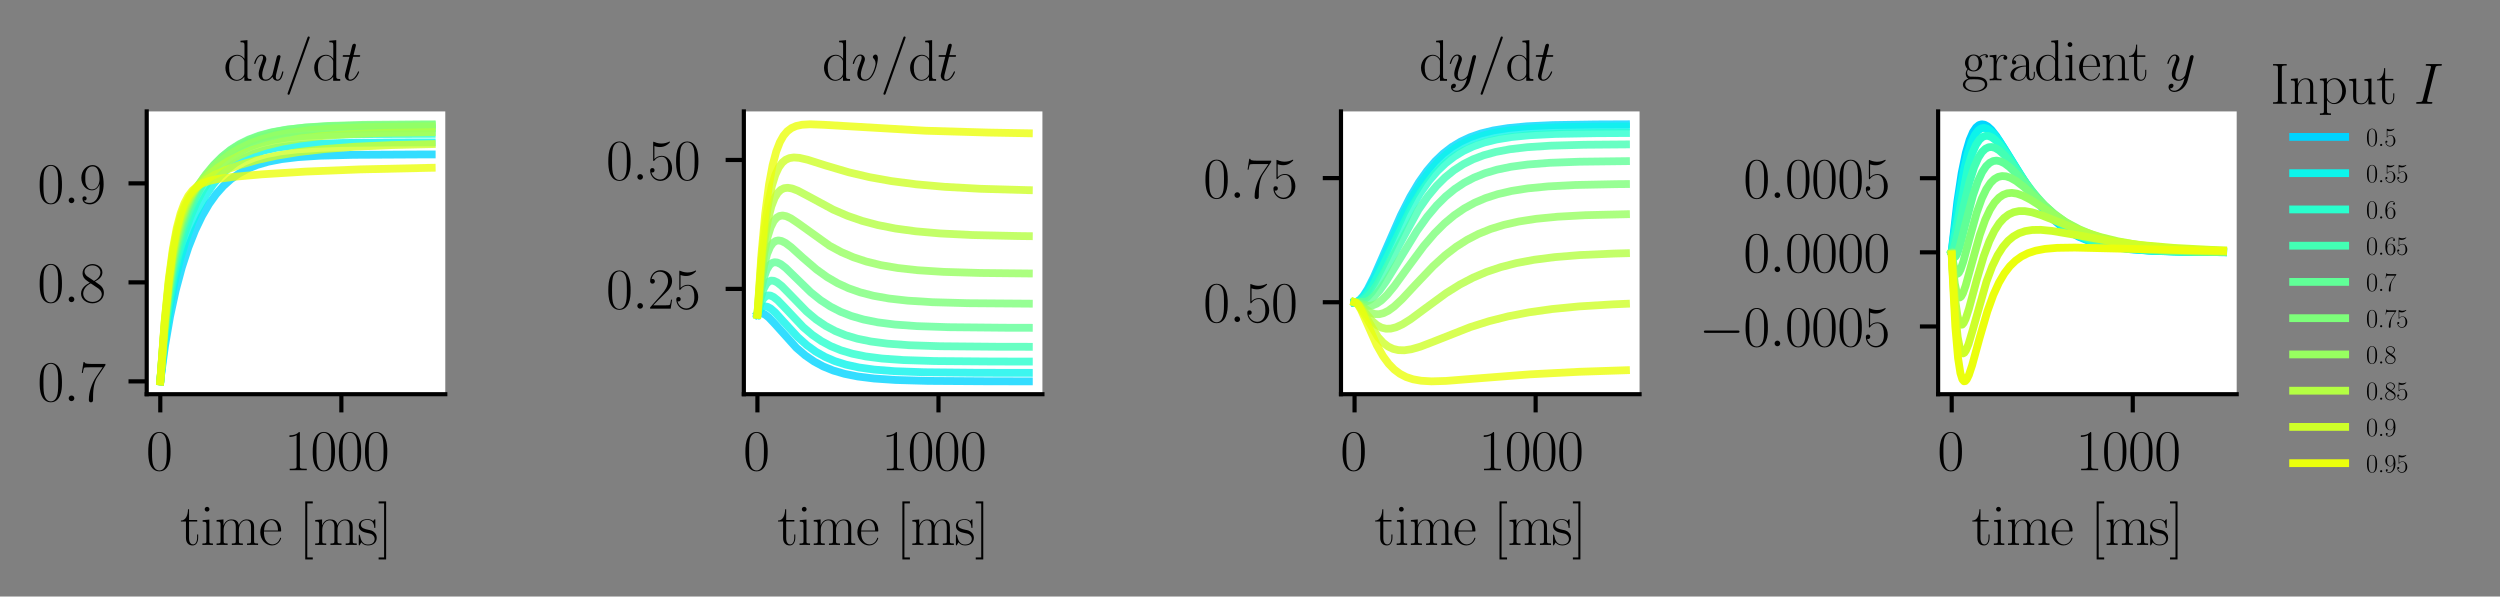 <?xml version="1.0" encoding="utf-8" standalone="no"?>
<!DOCTYPE svg PUBLIC "-//W3C//DTD SVG 1.1//EN"
  "http://www.w3.org/Graphics/SVG/1.1/DTD/svg11.dtd">
<svg xmlns:xlink="http://www.w3.org/1999/xlink" width="480.579pt" height="114.679pt" viewBox="0 0 480.579 114.679" xmlns="http://www.w3.org/2000/svg" version="1.1">
 <rect x="0" y="0" width="480.579" height="114.679" fill="#808080" stroke="none"/>
 <defs>
  <style type="text/css">*{stroke-linejoin: round; stroke-linecap: butt}</style>
 </defs>
 <g id="figure_1">
  <g id="patch_1">
   <path d="M 0 114.679 
L 480.579 114.679 
L 480.579 0 
L 0 0 
L 0 114.679 
z
" style="fill: none"/>
  </g>
  <g id="axes_1">
   <g id="patch_2">
    <path d="M 28.203 75.779 
L 85.597 75.779 
L 85.597 21.419 
L 28.203 21.419 
z
" style="fill: #ffffff"/>
   </g>
   <g id="matplotlib.axis_1">
    <g id="xtick_1">
     <g id="line2d_1">
      <defs>
       <path id="m01e99fbcd5" d="M 0 0 
L 0 3.5 
" style="stroke: #000000; stroke-width: 0.8"/>
      </defs>
      <g>
       <use xlink:href="#m01e99fbcd5" x="30.812" y="75.779" style="stroke: #000000; stroke-width: 0.8"/>
      </g>
     </g>
     <g id="text_1">
      <!-- $\mathdefault{0}$ -->
      <g transform="translate(28.072 90.39)scale(0.11 -0.11)">
       <defs>
        <path id="CMR17-30" d="M 2688 2025 
C 2688 2416 2682 3080 2413 3591 
C 2176 4039 1798 4198 1466 4198 
C 1158 4198 768 4058 525 3597 
C 269 3118 243 2524 243 2025 
C 243 1661 250 1106 448 619 
C 723 -39 1216 -128 1466 -128 
C 1760 -128 2208 -7 2470 600 
C 2662 1042 2688 1559 2688 2025 
z
M 1466 -26 
C 1056 -26 813 325 723 812 
C 653 1188 653 1738 653 2096 
C 653 2588 653 2997 736 3387 
C 858 3929 1216 4096 1466 4096 
C 1728 4096 2067 3923 2189 3400 
C 2272 3036 2278 2607 2278 2096 
C 2278 1680 2278 1169 2202 792 
C 2067 95 1690 -26 1466 -26 
z
" transform="scale(0.016)"/>
       </defs>
       <use xlink:href="#CMR17-30" transform="scale(0.996)"/>
      </g>
     </g>
    </g>
    <g id="xtick_2">
     <g id="line2d_2">
      <g>
       <use xlink:href="#m01e99fbcd5" x="65.62" y="75.779" style="stroke: #000000; stroke-width: 0.8"/>
      </g>
     </g>
     <g id="text_2">
      <!-- $\mathdefault{1000}$ -->
      <g transform="translate(54.661 90.39)scale(0.11 -0.11)">
       <defs>
        <path id="CMR17-31" d="M 1702 4058 
C 1702 4192 1696 4192 1606 4192 
C 1357 3916 979 3827 621 3827 
C 602 3827 570 3827 563 3808 
C 557 3795 557 3782 557 3648 
C 755 3648 1088 3686 1344 3839 
L 1344 461 
C 1344 236 1331 160 781 160 
L 589 160 
L 589 0 
C 896 0 1216 0 1523 0 
C 1830 0 2150 0 2458 0 
L 2458 160 
L 2266 160 
C 1715 160 1702 230 1702 458 
L 1702 4058 
z
" transform="scale(0.016)"/>
       </defs>
       <use xlink:href="#CMR17-31" transform="scale(0.996)"/>
       <use xlink:href="#CMR17-30" transform="translate(45.69 0)scale(0.996)"/>
       <use xlink:href="#CMR17-30" transform="translate(91.381 0)scale(0.996)"/>
       <use xlink:href="#CMR17-30" transform="translate(137.071 0)scale(0.996)"/>
      </g>
     </g>
    </g>
    <g id="text_3">
     <!-- time [ms] -->
     <g transform="translate(34.648 104.74)scale(0.11 -0.11)">
      <defs>
       <path id="CMR17-74" d="M 966 2560 
L 1862 2560 
L 1862 2725 
L 966 2725 
L 966 3904 
L 851 3904 
C 838 3245 614 2668 70 2668 
L 70 2560 
L 627 2560 
L 627 771 
C 627 650 627 -64 1370 -64 
C 1747 -64 1965 306 1965 777 
L 1965 1140 
L 1850 1140 
L 1850 783 
C 1850 344 1677 51 1408 51 
C 1222 51 966 178 966 758 
L 966 2560 
z
" transform="scale(0.016)"/>
       <path id="CMR17-69" d="M 992 3909 
C 992 4049 877 4170 730 4170 
C 589 4170 467 4056 467 3909 
C 467 3769 582 3648 730 3648 
C 870 3648 992 3763 992 3909 
z
M 243 2706 
L 243 2541 
C 602 2541 653 2502 653 2197 
L 653 427 
C 653 184 627 153 218 153 
L 218 -13 
C 371 0 646 0 806 0 
C 960 0 1222 0 1370 -13 
L 1370 153 
C 992 153 979 191 979 420 
L 979 2776 
L 243 2706 
z
" transform="scale(0.016)"/>
       <path id="CMR17-6d" d="M 4326 1933 
C 4326 2252 4269 2790 3507 2790 
C 3072 2790 2771 2496 2656 2151 
L 2650 2151 
C 2573 2676 2195 2790 1837 2790 
C 1331 2790 1069 2400 973 2144 
L 966 2144 
L 966 2790 
L 211 2720 
L 211 2554 
C 589 2554 646 2515 646 2208 
L 646 428 
C 646 184 621 153 211 153 
L 211 -13 
C 365 0 646 0 813 0 
C 979 0 1267 0 1421 -13 
L 1421 153 
C 1011 153 986 178 986 428 
L 986 1658 
C 986 2247 1344 2688 1792 2688 
C 2266 2688 2317 2266 2317 1958 
L 2317 428 
C 2317 184 2291 153 1882 153 
L 1882 -13 
C 2035 0 2317 0 2483 0 
C 2650 0 2938 0 3091 -13 
L 3091 153 
C 2682 153 2656 178 2656 428 
L 2656 1658 
C 2656 2247 3014 2688 3462 2688 
C 3936 2688 3987 2266 3987 1958 
L 3987 428 
C 3987 184 3962 153 3552 153 
L 3552 -13 
C 3706 0 3987 0 4154 0 
C 4320 0 4608 0 4762 -13 
L 4762 153 
C 4352 153 4326 178 4326 428 
L 4326 1933 
z
" transform="scale(0.016)"/>
       <path id="CMR17-65" d="M 2438 1472 
C 2464 1498 2464 1511 2464 1576 
C 2464 2238 2118 2816 1389 2816 
C 710 2816 173 2169 173 1383 
C 173 551 781 -64 1459 -64 
C 2176 -64 2458 607 2458 740 
C 2458 784 2419 784 2406 784 
C 2362 784 2355 771 2330 696 
C 2189 265 1837 51 1504 51 
C 1229 51 954 203 781 480 
C 582 803 582 1176 582 1472 
L 2438 1472 
z
M 589 1568 
C 634 2505 1126 2714 1382 2714 
C 1818 2714 2112 2297 2118 1568 
L 589 1568 
z
" transform="scale(0.016)"/>
       <path id="CMR17-5b" d="M 1504 -1600 
L 1504 -1377 
L 902 -1377 
L 902 4544 
L 1504 4544 
L 1504 4767 
L 678 4767 
L 678 -1600 
L 1504 -1600 
z
" transform="scale(0.016)"/>
       <path id="CMR17-73" d="M 1978 2697 
C 1978 2813 1971 2819 1933 2819 
C 1907 2819 1901 2813 1824 2717 
C 1805 2691 1747 2626 1728 2601 
C 1523 2819 1235 2819 1126 2819 
C 416 2819 160 2447 160 2076 
C 160 1498 813 1365 998 1325 
C 1402 1243 1542 1217 1677 1101 
C 1760 1025 1901 884 1901 654 
C 1901 384 1747 38 1158 38 
C 602 38 403 460 288 1021 
C 269 1110 269 1117 218 1117 
C 166 1117 160 1110 160 983 
L 160 63 
C 160 -51 166 -58 205 -58 
C 237 -58 243 -51 275 0 
C 314 57 410 211 448 276 
C 576 103 800 -64 1158 -64 
C 1792 -64 2131 283 2131 784 
C 2131 1112 1958 1285 1875 1362 
C 1683 1561 1459 1606 1190 1657 
C 838 1735 390 1825 390 2217 
C 390 2383 480 2737 1126 2737 
C 1811 2737 1850 2094 1862 1888 
C 1869 1856 1901 1849 1920 1849 
C 1978 1849 1978 1869 1978 1978 
L 1978 2697 
z
" transform="scale(0.016)"/>
       <path id="CMR17-5d" d="M 915 4767 
L 90 4767 
L 90 4544 
L 691 4544 
L 691 -1377 
L 90 -1377 
L 90 -1600 
L 915 -1600 
L 915 4767 
z
" transform="scale(0.016)"/>
      </defs>
      <use xlink:href="#CMR17-74" transform="scale(0.996)"/>
      <use xlink:href="#CMR17-69" transform="translate(35.281 0)scale(0.996)"/>
      <use xlink:href="#CMR17-6d" transform="translate(60.152 0)scale(0.996)"/>
      <use xlink:href="#CMR17-65" transform="translate(137.071 0)scale(0.996)"/>
      <use xlink:href="#CMR17-5b" transform="translate(207.633 0)scale(0.996)"/>
      <use xlink:href="#CMR17-6d" transform="translate(232.504 0)scale(0.996)"/>
      <use xlink:href="#CMR17-73" transform="translate(309.424 0)scale(0.996)"/>
      <use xlink:href="#CMR17-5d" transform="translate(345.225 0)scale(0.996)"/>
     </g>
    </g>
   </g>
   <g id="matplotlib.axis_2">
    <g id="ytick_1">
     <g id="line2d_3">
      <defs>
       <path id="m480457e702" d="M 0 0 
L -3.5 0 
" style="stroke: #000000; stroke-width: 0.8"/>
      </defs>
      <g>
       <use xlink:href="#m480457e702" x="28.203" y="73.308" style="stroke: #000000; stroke-width: 0.8"/>
      </g>
     </g>
     <g id="text_4">
      <!-- $\mathdefault{0.7}$ -->
      <g transform="translate(7.2 77.113)scale(0.11 -0.11)">
       <defs>
        <path id="CMMI12-3a" d="M 1178 307 
C 1178 492 1024 619 870 619 
C 685 619 557 466 557 313 
C 557 128 710 0 864 0 
C 1050 0 1178 153 1178 307 
z
" transform="scale(0.016)"/>
        <path id="CMR17-37" d="M 2886 3941 
L 2886 4081 
L 1382 4081 
C 634 4081 621 4165 595 4288 
L 480 4288 
L 294 3094 
L 410 3094 
C 429 3215 474 3540 550 3661 
C 589 3712 1062 3712 1171 3712 
L 2579 3712 
L 1869 2661 
C 1395 1954 1069 999 1069 165 
C 1069 89 1069 -128 1299 -128 
C 1530 -128 1530 89 1530 171 
L 1530 465 
C 1530 1508 1709 2196 2003 2636 
L 2886 3941 
z
" transform="scale(0.016)"/>
       </defs>
       <use xlink:href="#CMR17-30" transform="scale(0.996)"/>
       <use xlink:href="#CMMI12-3a" transform="translate(45.69 0)scale(0.996)"/>
       <use xlink:href="#CMR17-37" transform="translate(72.788 0)scale(0.996)"/>
      </g>
     </g>
    </g>
    <g id="ytick_2">
     <g id="line2d_4">
      <g>
       <use xlink:href="#m480457e702" x="28.203" y="54.28" style="stroke: #000000; stroke-width: 0.8"/>
      </g>
     </g>
     <g id="text_5">
      <!-- $\mathdefault{0.8}$ -->
      <g transform="translate(7.2 58.085)scale(0.11 -0.11)">
       <defs>
        <path id="CMR17-38" d="M 1741 2264 
C 2144 2467 2554 2773 2554 3263 
C 2554 3841 1990 4179 1472 4179 
C 890 4179 378 3759 378 3180 
C 378 3021 416 2747 666 2505 
C 730 2442 998 2251 1171 2130 
C 883 1983 211 1634 211 934 
C 211 279 838 -128 1459 -128 
C 2144 -128 2720 362 2720 1010 
C 2720 1590 2330 1857 2074 2029 
L 1741 2264 
z
M 902 2822 
C 851 2854 595 3051 595 3351 
C 595 3739 998 4032 1459 4032 
C 1965 4032 2336 3676 2336 3262 
C 2336 2669 1670 2331 1638 2331 
C 1632 2331 1626 2331 1574 2370 
L 902 2822 
z
M 2080 1519 
C 2176 1449 2483 1240 2483 851 
C 2483 381 2010 25 1472 25 
C 890 25 448 438 448 940 
C 448 1443 838 1862 1280 2060 
L 2080 1519 
z
" transform="scale(0.016)"/>
       </defs>
       <use xlink:href="#CMR17-30" transform="scale(0.996)"/>
       <use xlink:href="#CMMI12-3a" transform="translate(45.69 0)scale(0.996)"/>
       <use xlink:href="#CMR17-38" transform="translate(72.788 0)scale(0.996)"/>
      </g>
     </g>
    </g>
    <g id="ytick_3">
     <g id="line2d_5">
      <g>
       <use xlink:href="#m480457e702" x="28.203" y="35.251" style="stroke: #000000; stroke-width: 0.8"/>
      </g>
     </g>
     <g id="text_6">
      <!-- $\mathdefault{0.9}$ -->
      <g transform="translate(7.2 39.057)scale(0.11 -0.11)">
       <defs>
        <path id="CMR17-39" d="M 2253 1864 
C 2253 464 1670 31 1190 31 
C 1043 31 685 31 538 294 
C 704 268 826 357 826 518 
C 826 692 685 749 595 749 
C 538 749 365 723 365 506 
C 365 71 742 -128 1203 -128 
C 1939 -128 2688 674 2688 2073 
C 2688 3817 1971 4179 1485 4179 
C 851 4179 243 3628 243 2778 
C 243 1991 762 1408 1414 1408 
C 1952 1408 2189 1903 2253 2112 
L 2253 1864 
z
M 1427 1510 
C 1254 1510 1011 1542 813 1922 
C 678 2169 678 2461 678 2771 
C 678 3146 678 3405 858 3684 
C 947 3817 1114 4032 1485 4032 
C 2240 4032 2240 2885 2240 2632 
C 2240 2182 2035 1510 1427 1510 
z
" transform="scale(0.016)"/>
       </defs>
       <use xlink:href="#CMR17-30" transform="scale(0.996)"/>
       <use xlink:href="#CMMI12-3a" transform="translate(45.69 0)scale(0.996)"/>
       <use xlink:href="#CMR17-39" transform="translate(72.788 0)scale(0.996)"/>
      </g>
     </g>
    </g>
   </g>
   <g id="line2d_6">
    <path d="M 30.812 73.308 
L 31.717 66.489 
L 32.692 60.816 
L 33.771 55.832 
L 34.954 51.407 
L 36.207 47.565 
L 37.495 44.307 
L 38.818 41.546 
L 40.175 39.224 
L 41.533 37.332 
L 42.925 35.763 
L 44.387 34.448 
L 45.918 33.366 
L 47.589 32.457 
L 49.434 31.707 
L 51.557 31.088 
L 54.098 30.589 
L 57.266 30.205 
L 61.512 29.931 
L 67.952 29.762 
L 80.9 29.689 
L 82.989 29.686 
L 82.989 29.686 
" clip-path="url(#p06cbc8225b)" style="fill: none; stroke: #00d4ff; stroke-opacity: 0.8; stroke-width: 1.5; stroke-linecap: square"/>
   </g>
   <g id="line2d_7">
    <path d="M 30.812 73.308 
L 31.647 65.757 
L 32.552 59.578 
L 33.527 54.442 
L 34.606 49.954 
L 35.755 46.113 
L 36.973 42.792 
L 38.261 39.919 
L 39.583 37.51 
L 40.941 35.499 
L 42.333 33.835 
L 43.76 32.471 
L 45.292 31.316 
L 46.928 30.364 
L 48.738 29.572 
L 50.791 28.921 
L 53.193 28.397 
L 56.152 27.988 
L 60.05 27.686 
L 65.724 27.489 
L 75.992 27.391 
L 82.989 27.377 
L 82.989 27.377 
" clip-path="url(#p06cbc8225b)" style="fill: none; stroke: #0cf4eb; stroke-opacity: 0.8; stroke-width: 1.5; stroke-linecap: square"/>
   </g>
   <g id="line2d_8">
    <path d="M 30.812 73.308 
L 31.612 65.106 
L 32.448 58.694 
L 33.353 53.407 
L 34.327 48.989 
L 35.407 45.12 
L 36.555 41.811 
L 37.773 38.956 
L 39.061 36.493 
L 40.384 34.431 
L 41.742 32.713 
L 43.169 31.26 
L 44.665 30.051 
L 46.266 29.042 
L 48.042 28.192 
L 50.026 27.493 
L 52.323 26.926 
L 55.108 26.475 
L 58.658 26.136 
L 63.601 25.904 
L 71.711 25.771 
L 82.989 25.733 
L 82.989 25.733 
" clip-path="url(#p06cbc8225b)" style="fill: none; stroke: #29ffce; stroke-opacity: 0.8; stroke-width: 1.5; stroke-linecap: square"/>
   </g>
   <g id="line2d_9">
    <path d="M 30.812 73.308 
L 31.612 64.371 
L 32.448 57.485 
L 33.318 52.122 
L 34.258 47.71 
L 35.267 44.021 
L 36.381 40.791 
L 37.565 38.026 
L 38.818 35.641 
L 40.14 33.586 
L 41.533 31.828 
L 42.995 30.343 
L 44.526 29.106 
L 46.162 28.071 
L 47.937 27.213 
L 49.921 26.5 
L 52.219 25.915 
L 55.003 25.444 
L 58.519 25.087 
L 63.322 24.838 
L 70.945 24.691 
L 82.989 24.64 
L 82.989 24.64 
" clip-path="url(#p06cbc8225b)" style="fill: none; stroke: #43ffb4; stroke-opacity: 0.8; stroke-width: 1.5; stroke-linecap: square"/>
   </g>
   <g id="line2d_10">
    <path d="M 30.812 73.308 
L 31.612 63.787 
L 32.413 56.773 
L 33.248 51.341 
L 34.119 47.08 
L 35.058 43.544 
L 36.103 40.47 
L 37.251 37.78 
L 38.504 35.413 
L 39.827 33.378 
L 41.254 31.589 
L 42.751 30.071 
L 44.317 28.797 
L 45.988 27.724 
L 47.798 26.826 
L 49.817 26.073 
L 52.149 25.448 
L 54.899 24.949 
L 58.345 24.561 
L 62.939 24.282 
L 69.831 24.108 
L 82.989 24.03 
L 82.989 24.03 
" clip-path="url(#p06cbc8225b)" style="fill: none; stroke: #60ff97; stroke-opacity: 0.8; stroke-width: 1.5; stroke-linecap: square"/>
   </g>
   <g id="line2d_11">
    <path d="M 30.812 73.308 
L 31.612 63.323 
L 32.413 55.991 
L 33.214 50.596 
L 34.049 46.406 
L 34.954 42.988 
L 35.929 40.163 
L 37.008 37.71 
L 38.226 35.498 
L 39.549 33.552 
L 41.011 31.795 
L 42.577 30.263 
L 44.248 28.944 
L 46.023 27.829 
L 47.937 26.891 
L 50.061 26.101 
L 52.462 25.45 
L 55.282 24.921 
L 58.762 24.504 
L 63.287 24.198 
L 69.831 23.997 
L 81.492 23.895 
L 82.989 23.89 
L 82.989 23.89 
" clip-path="url(#p06cbc8225b)" style="fill: none; stroke: #7dff7a; stroke-opacity: 0.8; stroke-width: 1.5; stroke-linecap: square"/>
   </g>
   <g id="line2d_12">
    <path d="M 30.812 73.308 
L 31.612 62.952 
L 32.413 55.343 
L 33.214 49.802 
L 34.014 45.739 
L 34.85 42.589 
L 35.755 40.016 
L 36.764 37.818 
L 37.878 35.917 
L 39.166 34.156 
L 40.628 32.532 
L 42.264 31.045 
L 44.039 29.727 
L 45.953 28.578 
L 48.042 27.586 
L 50.339 26.745 
L 52.915 26.044 
L 55.908 25.468 
L 59.493 25.013 
L 64.053 24.668 
L 70.353 24.431 
L 80.552 24.295 
L 82.989 24.281 
L 82.989 24.281 
" clip-path="url(#p06cbc8225b)" style="fill: none; stroke: #97ff60; stroke-opacity: 0.8; stroke-width: 1.5; stroke-linecap: square"/>
   </g>
   <g id="line2d_13">
    <path d="M 30.812 73.308 
L 31.647 62.259 
L 32.448 54.509 
L 33.214 49.108 
L 33.979 45.163 
L 34.78 42.148 
L 35.615 39.832 
L 36.52 37.96 
L 37.53 36.375 
L 38.713 34.936 
L 40.106 33.596 
L 41.811 32.27 
L 43.795 31.012 
L 46.023 29.862 
L 48.459 28.854 
L 51.14 27.987 
L 54.133 27.257 
L 57.579 26.653 
L 61.651 26.172 
L 66.768 25.802 
L 73.66 25.542 
L 82.989 25.395 
L 82.989 25.395 
" clip-path="url(#p06cbc8225b)" style="fill: none; stroke: #b4ff43; stroke-opacity: 0.8; stroke-width: 1.5; stroke-linecap: square"/>
   </g>
   <g id="line2d_14">
    <path d="M 30.812 73.308 
L 31.647 62.011 
L 32.448 54.036 
L 33.214 48.485 
L 33.979 44.48 
L 34.745 41.607 
L 35.546 39.455 
L 36.381 37.843 
L 37.286 36.579 
L 38.33 35.513 
L 39.583 34.567 
L 41.185 33.651 
L 43.343 32.688 
L 46.162 31.685 
L 49.504 30.738 
L 53.228 29.917 
L 57.405 29.227 
L 62.243 28.662 
L 68.056 28.216 
L 75.435 27.884 
L 82.989 27.701 
L 82.989 27.701 
" clip-path="url(#p06cbc8225b)" style="fill: none; stroke: #ceff29; stroke-opacity: 0.8; stroke-width: 1.5; stroke-linecap: square"/>
   </g>
   <g id="line2d_15">
    <path d="M 30.812 73.308 
L 31.647 61.812 
L 32.448 53.63 
L 33.214 47.917 
L 33.979 43.819 
L 34.71 41.044 
L 35.441 39.08 
L 36.207 37.641 
L 37.008 36.605 
L 37.878 35.841 
L 38.887 35.255 
L 40.14 34.792 
L 41.916 34.393 
L 44.805 34.002 
L 50.339 33.51 
L 58.797 32.983 
L 69.205 32.564 
L 82.64 32.259 
L 82.989 32.253 
L 82.989 32.253 
" clip-path="url(#p06cbc8225b)" style="fill: none; stroke: #ebff0c; stroke-opacity: 0.8; stroke-width: 1.5; stroke-linecap: square"/>
   </g>
   <g id="patch_3">
    <path d="M 28.203 75.779 
L 28.203 21.419 
" style="fill: none; stroke: #000000; stroke-width: 0.8; stroke-linejoin: miter; stroke-linecap: square"/>
   </g>
   <g id="patch_4">
    <path d="M 28.203 75.779 
L 85.597 75.779 
" style="fill: none; stroke: #000000; stroke-width: 0.8; stroke-linejoin: miter; stroke-linecap: square"/>
   </g>
   <g id="text_7">
    <!-- $\mathrm{d} u / \mathrm{d}t$ -->
    <g transform="translate(42.957 15.419)scale(0.11 -0.11)">
     <defs>
      <path id="CMR17-64" d="M 1869 4326 
L 1869 4160 
C 2246 4160 2304 4122 2304 3820 
L 2304 2345 
C 2278 2377 2016 2790 1498 2790 
C 845 2790 211 2208 211 1364 
C 211 525 806 -64 1434 -64 
C 1978 -64 2259 337 2291 380 
L 2291 -63 
L 3066 -63 
L 3066 128 
C 2688 128 2630 166 2630 473 
L 2630 4396 
L 1869 4326 
z
M 2291 755 
C 2291 563 2176 390 2029 262 
C 1811 70 1594 38 1472 38 
C 1286 38 621 134 621 1356 
C 621 2612 1363 2688 1530 2688 
C 1824 2688 2061 2522 2208 2291 
C 2291 2157 2291 2138 2291 2023 
L 2291 755 
z
" transform="scale(0.016)"/>
      <path id="CMMI12-75" d="M 2182 370 
C 2266 13 2573 -64 2726 -64 
C 2931 -64 3085 70 3187 287 
C 3296 517 3379 894 3379 913 
C 3379 945 3354 971 3315 971 
C 3258 971 3251 939 3226 843 
C 3110 402 2995 64 2739 64 
C 2547 64 2547 275 2547 358 
C 2547 505 2566 568 2630 837 
C 2675 1009 2720 1181 2758 1360 
L 3021 2401 
C 3066 2561 3066 2574 3066 2593 
C 3066 2689 2989 2753 2893 2753 
C 2707 2753 2662 2593 2624 2433 
C 2560 2184 2214 811 2170 588 
C 2163 588 1914 64 1446 64 
C 1114 64 1050 351 1050 588 
C 1050 952 1229 1462 1395 1890 
C 1472 2095 1504 2178 1504 2305 
C 1504 2580 1306 2816 998 2816 
C 410 2816 173 1890 173 1839 
C 173 1814 198 1782 243 1782 
C 301 1782 307 1807 333 1896 
C 486 2441 736 2682 979 2682 
C 1043 2682 1146 2682 1146 2478 
C 1146 2312 1075 2127 979 1884 
C 698 1124 666 881 666 690 
C 666 38 1158 -64 1421 -64 
C 1830 -64 2054 217 2182 370 
z
" transform="scale(0.016)"/>
      <path id="CMMI12-3d" d="M 2746 4562 
C 2746 4569 2784 4666 2784 4678 
C 2784 4755 2720 4800 2669 4800 
C 2637 4800 2579 4800 2528 4659 
L 384 -1363 
C 384 -1370 346 -1465 346 -1478 
C 346 -1555 410 -1600 461 -1600 
C 499 -1600 557 -1593 602 -1459 
L 2746 4562 
z
" transform="scale(0.016)"/>
      <path id="CMMI12-74" d="M 1286 2566 
L 1875 2566 
C 1997 2566 2061 2566 2061 2681 
C 2061 2752 2022 2752 1894 2752 
L 1331 2752 
L 1568 3692 
C 1594 3781 1594 3794 1594 3840 
C 1594 3943 1510 4000 1427 4000 
C 1376 4000 1229 3981 1178 3775 
L 928 2752 
L 326 2752 
C 198 2752 141 2752 141 2630 
C 141 2566 186 2566 307 2566 
L 877 2566 
L 454 881 
C 403 658 384 594 384 511 
C 384 211 595 -64 954 -64 
C 1600 -64 1946 868 1946 912 
C 1946 951 1920 970 1882 970 
C 1869 970 1843 970 1830 944 
C 1824 938 1818 931 1773 829 
C 1638 511 1344 64 973 64 
C 781 64 768 224 768 364 
C 768 370 768 492 787 568 
L 1286 2566 
z
" transform="scale(0.016)"/>
     </defs>
     <use xlink:href="#CMR17-64" transform="scale(0.996)"/>
     <use xlink:href="#CMMI12-75" transform="translate(50.895 0)scale(0.996)"/>
     <use xlink:href="#CMMI12-3d" transform="translate(106.416 0)scale(0.996)"/>
     <use xlink:href="#CMR17-64" transform="translate(155.191 0)scale(0.996)"/>
     <use xlink:href="#CMMI12-74" transform="translate(206.086 0)scale(0.996)"/>
    </g>
   </g>
  </g>
  <g id="axes_2">
   <g id="patch_5">
    <path d="M 142.992 75.779 
L 200.386 75.779 
L 200.386 21.419 
L 142.992 21.419 
z
" style="fill: #ffffff"/>
   </g>
   <g id="matplotlib.axis_3">
    <g id="xtick_3">
     <g id="line2d_16">
      <g>
       <use xlink:href="#m01e99fbcd5" x="145.6" y="75.779" style="stroke: #000000; stroke-width: 0.8"/>
      </g>
     </g>
     <g id="text_8">
      <!-- $\mathdefault{0}$ -->
      <g transform="translate(142.861 90.39)scale(0.11 -0.11)">
       <use xlink:href="#CMR17-30" transform="scale(0.996)"/>
      </g>
     </g>
    </g>
    <g id="xtick_4">
     <g id="line2d_17">
      <g>
       <use xlink:href="#m01e99fbcd5" x="180.408" y="75.779" style="stroke: #000000; stroke-width: 0.8"/>
      </g>
     </g>
     <g id="text_9">
      <!-- $\mathdefault{1000}$ -->
      <g transform="translate(169.449 90.39)scale(0.11 -0.11)">
       <use xlink:href="#CMR17-31" transform="scale(0.996)"/>
       <use xlink:href="#CMR17-30" transform="translate(45.69 0)scale(0.996)"/>
       <use xlink:href="#CMR17-30" transform="translate(91.381 0)scale(0.996)"/>
       <use xlink:href="#CMR17-30" transform="translate(137.071 0)scale(0.996)"/>
      </g>
     </g>
    </g>
    <g id="text_10">
     <!-- time [ms] -->
     <g transform="translate(149.436 104.74)scale(0.11 -0.11)">
      <use xlink:href="#CMR17-74" transform="scale(0.996)"/>
      <use xlink:href="#CMR17-69" transform="translate(35.281 0)scale(0.996)"/>
      <use xlink:href="#CMR17-6d" transform="translate(60.152 0)scale(0.996)"/>
      <use xlink:href="#CMR17-65" transform="translate(137.071 0)scale(0.996)"/>
      <use xlink:href="#CMR17-5b" transform="translate(207.633 0)scale(0.996)"/>
      <use xlink:href="#CMR17-6d" transform="translate(232.504 0)scale(0.996)"/>
      <use xlink:href="#CMR17-73" transform="translate(309.424 0)scale(0.996)"/>
      <use xlink:href="#CMR17-5d" transform="translate(345.225 0)scale(0.996)"/>
     </g>
    </g>
   </g>
   <g id="matplotlib.axis_4">
    <g id="ytick_4">
     <g id="line2d_18">
      <g>
       <use xlink:href="#m480457e702" x="142.992" y="55.536" style="stroke: #000000; stroke-width: 0.8"/>
      </g>
     </g>
     <g id="text_11">
      <!-- $\mathdefault{0.25}$ -->
      <g transform="translate(116.509 59.341)scale(0.11 -0.11)">
       <defs>
        <path id="CMR17-32" d="M 2669 989 
L 2554 989 
C 2490 536 2438 459 2413 420 
C 2381 369 1920 369 1830 369 
L 602 369 
C 832 619 1280 1072 1824 1597 
C 2214 1967 2669 2402 2669 3035 
C 2669 3790 2067 4224 1395 4224 
C 691 4224 262 3604 262 3030 
C 262 2780 448 2748 525 2748 
C 589 2748 781 2787 781 3010 
C 781 3207 614 3264 525 3264 
C 486 3264 448 3258 422 3245 
C 544 3790 915 4058 1306 4058 
C 1862 4058 2227 3617 2227 3035 
C 2227 2479 1901 2000 1536 1584 
L 262 146 
L 262 0 
L 2515 0 
L 2669 989 
z
" transform="scale(0.016)"/>
        <path id="CMR17-35" d="M 730 3692 
C 794 3666 1056 3584 1325 3584 
C 1920 3584 2246 3911 2432 4100 
C 2432 4157 2432 4192 2394 4192 
C 2387 4192 2374 4192 2323 4163 
C 2099 4058 1837 3973 1517 3973 
C 1325 3973 1037 3999 723 4139 
C 653 4171 640 4171 634 4171 
C 602 4171 595 4164 595 4037 
L 595 2203 
C 595 2089 595 2057 659 2057 
C 691 2057 704 2070 736 2114 
C 941 2401 1222 2522 1542 2522 
C 1766 2522 2246 2382 2246 1289 
C 2246 1085 2246 715 2054 421 
C 1894 159 1645 25 1370 25 
C 947 25 518 320 403 814 
C 429 807 480 795 506 795 
C 589 795 749 840 749 1038 
C 749 1210 627 1280 506 1280 
C 358 1280 262 1190 262 1011 
C 262 454 704 -128 1382 -128 
C 2042 -128 2669 440 2669 1264 
C 2669 2030 2170 2624 1549 2624 
C 1222 2624 947 2503 730 2274 
L 730 3692 
z
" transform="scale(0.016)"/>
       </defs>
       <use xlink:href="#CMR17-30" transform="scale(0.996)"/>
       <use xlink:href="#CMMI12-3a" transform="translate(45.69 0)scale(0.996)"/>
       <use xlink:href="#CMR17-32" transform="translate(72.788 0)scale(0.996)"/>
       <use xlink:href="#CMR17-35" transform="translate(118.478 0)scale(0.996)"/>
      </g>
     </g>
    </g>
    <g id="ytick_5">
     <g id="line2d_19">
      <g>
       <use xlink:href="#m480457e702" x="142.992" y="30.748" style="stroke: #000000; stroke-width: 0.8"/>
      </g>
     </g>
     <g id="text_12">
      <!-- $\mathdefault{0.50}$ -->
      <g transform="translate(116.509 34.553)scale(0.11 -0.11)">
       <use xlink:href="#CMR17-30" transform="scale(0.996)"/>
       <use xlink:href="#CMMI12-3a" transform="translate(45.69 0)scale(0.996)"/>
       <use xlink:href="#CMR17-35" transform="translate(72.788 0)scale(0.996)"/>
       <use xlink:href="#CMR17-30" transform="translate(118.478 0)scale(0.996)"/>
      </g>
     </g>
    </g>
   </g>
   <g id="line2d_20">
    <path d="M 145.6 60.493 
L 146.053 60.239 
L 146.505 60.232 
L 147.062 60.465 
L 147.793 61.035 
L 148.942 62.252 
L 153.084 66.852 
L 154.79 68.319 
L 156.495 69.495 
L 158.27 70.449 
L 160.185 71.227 
L 162.343 71.861 
L 164.884 72.37 
L 168.017 72.762 
L 172.159 73.043 
L 178.354 73.22 
L 190.398 73.3 
L 197.777 73.308 
L 197.777 73.308 
" clip-path="url(#p89cf7c5121)" style="fill: none; stroke: #00d4ff; stroke-opacity: 0.8; stroke-width: 1.5; stroke-linecap: square"/>
   </g>
   <g id="line2d_21">
    <path d="M 145.6 60.493 
L 146.088 59.541 
L 146.575 59.051 
L 147.028 58.897 
L 147.515 58.965 
L 148.141 59.303 
L 149.012 60.059 
L 150.578 61.782 
L 153.328 64.772 
L 155.103 66.359 
L 156.809 67.591 
L 158.584 68.599 
L 160.498 69.426 
L 162.621 70.096 
L 165.093 70.635 
L 168.086 71.052 
L 171.985 71.357 
L 177.623 71.557 
L 187.718 71.658 
L 197.777 71.675 
L 197.777 71.675 
" clip-path="url(#p89cf7c5121)" style="fill: none; stroke: #0cf4eb; stroke-opacity: 0.8; stroke-width: 1.5; stroke-linecap: square"/>
   </g>
   <g id="line2d_22">
    <path d="M 145.6 60.493 
L 146.157 58.558 
L 146.68 57.494 
L 147.167 56.972 
L 147.619 56.785 
L 148.107 56.818 
L 148.698 57.091 
L 149.499 57.722 
L 150.822 59.091 
L 154.372 62.858 
L 156.147 64.369 
L 157.888 65.564 
L 159.698 66.539 
L 161.647 67.337 
L 163.84 67.991 
L 166.415 68.519 
L 169.548 68.923 
L 173.655 69.216 
L 179.677 69.404 
L 190.885 69.494 
L 197.777 69.505 
L 197.777 69.505 
" clip-path="url(#p89cf7c5121)" style="fill: none; stroke: #29ffce; stroke-opacity: 0.8; stroke-width: 1.5; stroke-linecap: square"/>
   </g>
   <g id="line2d_23">
    <path d="M 145.6 60.493 
L 146.192 57.428 
L 146.749 55.629 
L 147.271 54.628 
L 147.759 54.129 
L 148.246 53.94 
L 148.768 53.988 
L 149.395 54.284 
L 150.265 54.97 
L 151.727 56.459 
L 155.033 59.863 
L 156.878 61.409 
L 158.688 62.635 
L 160.568 63.636 
L 162.587 64.453 
L 164.814 65.112 
L 167.425 65.646 
L 170.592 66.059 
L 174.734 66.362 
L 180.721 66.557 
L 191.581 66.655 
L 197.777 66.667 
L 197.777 66.667 
" clip-path="url(#p89cf7c5121)" style="fill: none; stroke: #43ffb4; stroke-opacity: 0.8; stroke-width: 1.5; stroke-linecap: square"/>
   </g>
   <g id="line2d_24">
    <path d="M 145.6 60.493 
L 146.227 56.122 
L 146.819 53.456 
L 147.376 51.882 
L 147.898 51.004 
L 148.385 50.568 
L 148.872 50.407 
L 149.429 50.469 
L 150.091 50.78 
L 151.03 51.499 
L 152.632 53.057 
L 155.834 56.171 
L 157.748 57.703 
L 159.628 58.926 
L 161.577 59.927 
L 163.666 60.747 
L 165.998 61.42 
L 168.713 61.964 
L 171.985 62.384 
L 176.231 62.693 
L 182.323 62.896 
L 193.113 63 
L 197.777 63.012 
L 197.777 63.012 
" clip-path="url(#p89cf7c5121)" style="fill: none; stroke: #60ff97; stroke-opacity: 0.8; stroke-width: 1.5; stroke-linecap: square"/>
   </g>
   <g id="line2d_25">
    <path d="M 145.6 60.493 
L 146.262 54.676 
L 146.888 51.029 
L 147.48 48.793 
L 148.037 47.466 
L 148.594 46.688 
L 149.116 46.323 
L 149.638 46.217 
L 150.23 46.322 
L 150.996 46.7 
L 152.075 47.505 
L 154.302 49.52 
L 156.948 51.797 
L 159.001 53.27 
L 161.02 54.447 
L 163.109 55.408 
L 165.371 56.204 
L 167.912 56.858 
L 170.871 57.385 
L 174.491 57.794 
L 179.225 58.092 
L 186.117 58.283 
L 197.777 58.373 
L 197.777 58.373 
" clip-path="url(#p89cf7c5121)" style="fill: none; stroke: #7dff7a; stroke-opacity: 0.8; stroke-width: 1.5; stroke-linecap: square"/>
   </g>
   <g id="line2d_26">
    <path d="M 145.6 60.493 
L 146.262 53.444 
L 146.923 48.629 
L 147.55 45.585 
L 148.141 43.698 
L 148.733 42.507 
L 149.29 41.85 
L 149.847 41.52 
L 150.439 41.429 
L 151.135 41.56 
L 152.04 41.981 
L 153.397 42.892 
L 159.454 47.231 
L 161.716 48.451 
L 164.049 49.453 
L 166.555 50.284 
L 169.339 50.966 
L 172.542 51.515 
L 176.405 51.945 
L 181.383 52.263 
L 188.449 52.474 
L 197.777 52.571 
L 197.777 52.571 
" clip-path="url(#p89cf7c5121)" style="fill: none; stroke: #97ff60; stroke-opacity: 0.8; stroke-width: 1.5; stroke-linecap: square"/>
   </g>
   <g id="line2d_27">
    <path d="M 145.6 60.493 
L 146.297 51.925 
L 146.993 45.976 
L 147.654 42.131 
L 148.281 39.673 
L 148.907 38.051 
L 149.499 37.076 
L 150.091 36.493 
L 150.717 36.182 
L 151.413 36.095 
L 152.249 36.231 
L 153.363 36.653 
L 155.207 37.624 
L 160.15 40.291 
L 162.9 41.481 
L 165.719 42.457 
L 168.748 43.265 
L 172.124 43.93 
L 176.022 44.463 
L 180.756 44.877 
L 186.917 45.18 
L 195.828 45.375 
L 197.777 45.398 
L 197.777 45.398 
" clip-path="url(#p89cf7c5121)" style="fill: none; stroke: #b4ff43; stroke-opacity: 0.8; stroke-width: 1.5; stroke-linecap: square"/>
   </g>
   <g id="line2d_28">
    <path d="M 145.6 60.493 
L 146.331 50.42 
L 147.028 43.608 
L 147.724 38.845 
L 148.385 35.723 
L 149.046 33.594 
L 149.708 32.177 
L 150.369 31.268 
L 151.03 30.715 
L 151.761 30.391 
L 152.597 30.268 
L 153.676 30.347 
L 155.242 30.709 
L 158.758 31.823 
L 163.178 33.126 
L 167.146 34.056 
L 171.358 34.811 
L 176.092 35.429 
L 181.626 35.919 
L 188.483 36.292 
L 197.638 36.554 
L 197.777 36.556 
L 197.777 36.556 
" clip-path="url(#p89cf7c5121)" style="fill: none; stroke: #ceff29; stroke-opacity: 0.8; stroke-width: 1.5; stroke-linecap: square"/>
   </g>
   <g id="line2d_29">
    <path d="M 145.6 60.493 
L 146.366 48.971 
L 147.097 41.069 
L 147.828 35.471 
L 148.524 31.731 
L 149.22 29.12 
L 149.917 27.318 
L 150.613 26.088 
L 151.344 25.225 
L 152.144 24.623 
L 153.049 24.224 
L 154.163 23.983 
L 155.729 23.89 
L 158.375 23.992 
L 177.902 25.13 
L 190.085 25.484 
L 197.777 25.622 
L 197.777 25.622 
" clip-path="url(#p89cf7c5121)" style="fill: none; stroke: #ebff0c; stroke-opacity: 0.8; stroke-width: 1.5; stroke-linecap: square"/>
   </g>
   <g id="patch_6">
    <path d="M 142.992 75.779 
L 142.992 21.419 
" style="fill: none; stroke: #000000; stroke-width: 0.8; stroke-linejoin: miter; stroke-linecap: square"/>
   </g>
   <g id="patch_7">
    <path d="M 142.992 75.779 
L 200.386 75.779 
" style="fill: none; stroke: #000000; stroke-width: 0.8; stroke-linejoin: miter; stroke-linecap: square"/>
   </g>
   <g id="text_13">
    <!-- $\mathrm{d} v / \mathrm{d}t$ -->
    <g transform="translate(158.029 15.419)scale(0.11 -0.11)">
     <defs>
      <path id="CMMI12-76" d="M 2925 2389 
C 2925 2791 2720 2816 2669 2816 
C 2515 2816 2374 2663 2374 2535 
C 2374 2459 2419 2414 2445 2389 
C 2509 2331 2675 2159 2675 1827 
C 2675 1558 2291 64 1523 64 
C 1133 64 1056 390 1056 626 
C 1056 945 1203 1392 1376 1852 
C 1478 2114 1504 2178 1504 2305 
C 1504 2574 1312 2816 998 2816 
C 410 2816 173 1890 173 1839 
C 173 1814 198 1782 243 1782 
C 301 1782 307 1807 333 1897 
C 486 2446 736 2689 979 2689 
C 1037 2689 1146 2689 1146 2478 
C 1146 2312 1075 2127 979 1884 
C 672 1067 672 869 672 715 
C 672 575 691 313 890 134 
C 1120 -64 1440 -64 1498 -64 
C 2560 -64 2925 2024 2925 2389 
z
" transform="scale(0.016)"/>
     </defs>
     <use xlink:href="#CMR17-64" transform="scale(0.996)"/>
     <use xlink:href="#CMMI12-76" transform="translate(50.895 0)scale(0.996)"/>
     <use xlink:href="#CMMI12-3d" transform="translate(101.631 0)scale(0.996)"/>
     <use xlink:href="#CMR17-64" transform="translate(150.405 0)scale(0.996)"/>
     <use xlink:href="#CMMI12-74" transform="translate(201.301 0)scale(0.996)"/>
    </g>
   </g>
  </g>
  <g id="axes_3">
   <g id="patch_8">
    <path d="M 257.78 75.779 
L 315.175 75.779 
L 315.175 21.419 
L 257.78 21.419 
z
" style="fill: #ffffff"/>
   </g>
   <g id="matplotlib.axis_5">
    <g id="xtick_5">
     <g id="line2d_30">
      <g>
       <use xlink:href="#m01e99fbcd5" x="260.389" y="75.779" style="stroke: #000000; stroke-width: 0.8"/>
      </g>
     </g>
     <g id="text_14">
      <!-- $\mathdefault{0}$ -->
      <g transform="translate(257.649 90.39)scale(0.11 -0.11)">
       <use xlink:href="#CMR17-30" transform="scale(0.996)"/>
      </g>
     </g>
    </g>
    <g id="xtick_6">
     <g id="line2d_31">
      <g>
       <use xlink:href="#m01e99fbcd5" x="295.197" y="75.779" style="stroke: #000000; stroke-width: 0.8"/>
      </g>
     </g>
     <g id="text_15">
      <!-- $\mathdefault{1000}$ -->
      <g transform="translate(284.238 90.39)scale(0.11 -0.11)">
       <use xlink:href="#CMR17-31" transform="scale(0.996)"/>
       <use xlink:href="#CMR17-30" transform="translate(45.69 0)scale(0.996)"/>
       <use xlink:href="#CMR17-30" transform="translate(91.381 0)scale(0.996)"/>
       <use xlink:href="#CMR17-30" transform="translate(137.071 0)scale(0.996)"/>
      </g>
     </g>
    </g>
    <g id="text_16">
     <!-- time [ms] -->
     <g transform="translate(264.225 104.74)scale(0.11 -0.11)">
      <use xlink:href="#CMR17-74" transform="scale(0.996)"/>
      <use xlink:href="#CMR17-69" transform="translate(35.281 0)scale(0.996)"/>
      <use xlink:href="#CMR17-6d" transform="translate(60.152 0)scale(0.996)"/>
      <use xlink:href="#CMR17-65" transform="translate(137.071 0)scale(0.996)"/>
      <use xlink:href="#CMR17-5b" transform="translate(207.633 0)scale(0.996)"/>
      <use xlink:href="#CMR17-6d" transform="translate(232.504 0)scale(0.996)"/>
      <use xlink:href="#CMR17-73" transform="translate(309.424 0)scale(0.996)"/>
      <use xlink:href="#CMR17-5d" transform="translate(345.225 0)scale(0.996)"/>
     </g>
    </g>
   </g>
   <g id="matplotlib.axis_6">
    <g id="ytick_6">
     <g id="line2d_32">
      <g>
       <use xlink:href="#m480457e702" x="257.78" y="58.101" style="stroke: #000000; stroke-width: 0.8"/>
      </g>
     </g>
     <g id="text_17">
      <!-- $\mathdefault{0.50}$ -->
      <g transform="translate(231.298 61.906)scale(0.11 -0.11)">
       <use xlink:href="#CMR17-30" transform="scale(0.996)"/>
       <use xlink:href="#CMMI12-3a" transform="translate(45.69 0)scale(0.996)"/>
       <use xlink:href="#CMR17-35" transform="translate(72.788 0)scale(0.996)"/>
       <use xlink:href="#CMR17-30" transform="translate(118.478 0)scale(0.996)"/>
      </g>
     </g>
    </g>
    <g id="ytick_7">
     <g id="line2d_33">
      <g>
       <use xlink:href="#m480457e702" x="257.78" y="34.237" style="stroke: #000000; stroke-width: 0.8"/>
      </g>
     </g>
     <g id="text_18">
      <!-- $\mathdefault{0.75}$ -->
      <g transform="translate(231.298 38.043)scale(0.11 -0.11)">
       <use xlink:href="#CMR17-30" transform="scale(0.996)"/>
       <use xlink:href="#CMMI12-3a" transform="translate(45.69 0)scale(0.996)"/>
       <use xlink:href="#CMR17-37" transform="translate(72.788 0)scale(0.996)"/>
       <use xlink:href="#CMR17-35" transform="translate(118.478 0)scale(0.996)"/>
      </g>
     </g>
    </g>
   </g>
   <g id="line2d_34">
    <path d="M 260.389 58.101 
L 260.876 57.987 
L 261.433 57.604 
L 262.095 56.853 
L 262.93 55.542 
L 264.079 53.277 
L 265.923 49.063 
L 269.3 41.362 
L 271.11 37.81 
L 272.746 35.066 
L 274.312 32.854 
L 275.878 31.019 
L 277.445 29.52 
L 279.081 28.262 
L 280.786 27.229 
L 282.631 26.37 
L 284.685 25.66 
L 287.052 25.082 
L 289.906 24.624 
L 293.526 24.28 
L 298.503 24.048 
L 306.648 23.917 
L 312.566 23.89 
L 312.566 23.89 
" clip-path="url(#p8b8a0a47aa)" style="fill: none; stroke: #00d4ff; stroke-opacity: 0.8; stroke-width: 1.5; stroke-linecap: square"/>
   </g>
   <g id="line2d_35">
    <path d="M 260.389 58.101 
L 260.911 57.993 
L 261.503 57.624 
L 262.199 56.891 
L 263.034 55.662 
L 264.148 53.588 
L 265.819 49.945 
L 269.892 40.929 
L 271.702 37.538 
L 273.337 34.925 
L 274.939 32.781 
L 276.505 31.046 
L 278.106 29.602 
L 279.777 28.397 
L 281.552 27.396 
L 283.467 26.576 
L 285.625 25.899 
L 288.131 25.353 
L 291.159 24.93 
L 295.092 24.619 
L 300.731 24.415 
L 310.651 24.311 
L 312.566 24.305 
L 312.566 24.305 
" clip-path="url(#p8b8a0a47aa)" style="fill: none; stroke: #0cf4eb; stroke-opacity: 0.8; stroke-width: 1.5; stroke-linecap: square"/>
   </g>
   <g id="line2d_36">
    <path d="M 260.389 58.101 
L 261.05 57.985 
L 261.677 57.647 
L 262.373 57.016 
L 263.208 55.945 
L 264.253 54.224 
L 265.749 51.279 
L 271.319 39.901 
L 273.059 37.039 
L 274.695 34.761 
L 276.296 32.901 
L 277.897 31.373 
L 279.568 30.085 
L 281.308 29.024 
L 283.188 28.141 
L 285.276 27.409 
L 287.678 26.813 
L 290.532 26.342 
L 294.118 25.988 
L 299.026 25.744 
L 306.822 25.603 
L 312.566 25.571 
L 312.566 25.571 
" clip-path="url(#p8b8a0a47aa)" style="fill: none; stroke: #29ffce; stroke-opacity: 0.8; stroke-width: 1.5; stroke-linecap: square"/>
   </g>
   <g id="line2d_37">
    <path d="M 260.389 58.101 
L 261.364 57.992 
L 262.095 57.677 
L 262.86 57.091 
L 263.731 56.125 
L 264.81 54.562 
L 266.272 52.008 
L 272.676 40.3 
L 274.451 37.768 
L 276.122 35.762 
L 277.793 34.101 
L 279.498 32.72 
L 281.274 31.574 
L 283.153 30.628 
L 285.207 29.846 
L 287.539 29.202 
L 290.254 28.689 
L 293.596 28.293 
L 298.016 28.006 
L 304.56 27.826 
L 312.566 27.758 
L 312.566 27.758 
" clip-path="url(#p8b8a0a47aa)" style="fill: none; stroke: #43ffb4; stroke-opacity: 0.8; stroke-width: 1.5; stroke-linecap: square"/>
   </g>
   <g id="line2d_38">
    <path d="M 260.389 58.101 
L 262.582 58.007 
L 263.348 57.625 
L 264.183 56.952 
L 265.193 55.829 
L 266.446 54.076 
L 268.36 50.97 
L 272.363 44.423 
L 274.347 41.651 
L 276.157 39.499 
L 277.897 37.767 
L 279.638 36.34 
L 281.448 35.14 
L 283.362 34.139 
L 285.451 33.301 
L 287.783 32.612 
L 290.463 32.057 
L 293.7 31.622 
L 297.842 31.3 
L 303.69 31.085 
L 312.566 30.976 
L 312.566 30.976 
" clip-path="url(#p8b8a0a47aa)" style="fill: none; stroke: #60ff97; stroke-opacity: 0.8; stroke-width: 1.5; stroke-linecap: square"/>
   </g>
   <g id="line2d_39">
    <path d="M 260.389 58.101 
L 260.981 58.215 
L 263.069 58.805 
L 263.835 58.709 
L 264.636 58.378 
L 265.541 57.747 
L 266.62 56.701 
L 268.047 54.975 
L 270.518 51.561 
L 273.686 47.284 
L 275.774 44.84 
L 277.688 42.932 
L 279.568 41.368 
L 281.482 40.063 
L 283.467 38.979 
L 285.59 38.074 
L 287.922 37.322 
L 290.567 36.706 
L 293.7 36.212 
L 297.598 35.832 
L 302.785 35.563 
L 310.686 35.399 
L 312.566 35.381 
L 312.566 35.381 
" clip-path="url(#p8b8a0a47aa)" style="fill: none; stroke: #7dff7a; stroke-opacity: 0.8; stroke-width: 1.5; stroke-linecap: square"/>
   </g>
   <g id="line2d_40">
    <path d="M 260.389 58.101 
L 260.842 58.219 
L 261.503 58.659 
L 263.487 60.1 
L 264.322 60.374 
L 265.123 60.399 
L 265.958 60.195 
L 266.898 59.726 
L 268.012 58.91 
L 269.509 57.513 
L 272.084 54.744 
L 275.496 51.157 
L 277.793 49.071 
L 279.916 47.44 
L 282.039 46.088 
L 284.232 44.959 
L 286.564 44.013 
L 289.105 43.227 
L 291.96 42.582 
L 295.301 42.062 
L 299.408 41.658 
L 304.769 41.366 
L 312.566 41.181 
L 312.566 41.181 
" clip-path="url(#p8b8a0a47aa)" style="fill: none; stroke: #97ff60; stroke-opacity: 0.8; stroke-width: 1.5; stroke-linecap: square"/>
   </g>
   <g id="line2d_41">
    <path d="M 260.389 58.101 
L 260.772 58.219 
L 261.294 58.662 
L 262.199 59.792 
L 263.765 61.717 
L 264.705 62.523 
L 265.575 62.985 
L 266.446 63.191 
L 267.351 63.168 
L 268.36 62.912 
L 269.578 62.357 
L 271.145 61.381 
L 273.755 59.45 
L 278.002 56.34 
L 280.647 54.69 
L 283.188 53.364 
L 285.764 52.269 
L 288.514 51.344 
L 291.507 50.574 
L 294.883 49.94 
L 298.851 49.427 
L 303.725 49.031 
L 310.164 48.745 
L 312.566 48.68 
L 312.566 48.68 
" clip-path="url(#p8b8a0a47aa)" style="fill: none; stroke: #b4ff43; stroke-opacity: 0.8; stroke-width: 1.5; stroke-linecap: square"/>
   </g>
   <g id="line2d_42">
    <path d="M 260.389 58.101 
L 260.737 58.224 
L 261.19 58.673 
L 261.886 59.75 
L 264.879 64.786 
L 265.889 65.89 
L 266.828 66.605 
L 267.803 67.069 
L 268.812 67.305 
L 269.961 67.336 
L 271.319 67.135 
L 273.059 66.636 
L 275.739 65.603 
L 282.631 62.881 
L 286.251 61.737 
L 289.941 60.807 
L 293.909 60.039 
L 298.364 59.408 
L 303.585 58.899 
L 310.025 58.505 
L 312.566 58.398 
L 312.566 58.398 
" clip-path="url(#p8b8a0a47aa)" style="fill: none; stroke: #ceff29; stroke-opacity: 0.8; stroke-width: 1.5; stroke-linecap: square"/>
   </g>
   <g id="line2d_43">
    <path d="M 260.389 58.101 
L 260.702 58.218 
L 261.085 58.626 
L 261.642 59.578 
L 262.652 61.838 
L 264.67 66.368 
L 265.854 68.449 
L 266.933 69.919 
L 268.012 71.029 
L 269.126 71.863 
L 270.309 72.477 
L 271.632 72.914 
L 273.198 73.192 
L 275.182 73.307 
L 277.967 73.226 
L 283.258 72.804 
L 294.083 71.961 
L 303.516 71.472 
L 312.566 71.17 
L 312.566 71.17 
" clip-path="url(#p8b8a0a47aa)" style="fill: none; stroke: #ebff0c; stroke-opacity: 0.8; stroke-width: 1.5; stroke-linecap: square"/>
   </g>
   <g id="patch_9">
    <path d="M 257.78 75.779 
L 257.78 21.419 
" style="fill: none; stroke: #000000; stroke-width: 0.8; stroke-linejoin: miter; stroke-linecap: square"/>
   </g>
   <g id="patch_10">
    <path d="M 257.78 75.779 
L 315.175 75.779 
" style="fill: none; stroke: #000000; stroke-width: 0.8; stroke-linejoin: miter; stroke-linecap: square"/>
   </g>
   <g id="text_19">
    <!-- $\mathrm{d} y / \mathrm{d}t$ -->
    <g transform="translate(272.788 15.419)scale(0.11 -0.11)">
     <defs>
      <path id="CMMI12-79" d="M 1683 -700 
C 1510 -939 1261 -1152 947 -1152 
C 870 -1152 563 -1152 467 -889 
C 486 -895 518 -895 531 -895 
C 723 -895 851 -729 851 -582 
C 851 -435 730 -384 634 -384 
C 531 -384 307 -458 307 -759 
C 307 -1071 582 -1286 947 -1286 
C 1587 -1286 2234 -700 2413 6 
L 3040 2485 
C 3046 2517 3059 2556 3059 2594 
C 3059 2689 2982 2753 2886 2753 
C 2829 2753 2694 2727 2643 2535 
L 2170 658 
C 2138 543 2138 530 2086 460 
C 1958 281 1747 64 1440 64 
C 1082 64 1050 415 1050 588 
C 1050 952 1222 1443 1395 1903 
C 1466 2088 1504 2178 1504 2305 
C 1504 2574 1312 2816 998 2816 
C 410 2816 173 1890 173 1839 
C 173 1814 198 1782 243 1782 
C 301 1782 307 1807 333 1897 
C 486 2433 730 2689 979 2689 
C 1037 2689 1146 2689 1146 2478 
C 1146 2312 1075 2127 979 1884 
C 666 1047 666 837 666 683 
C 666 77 1101 -64 1421 -64 
C 1606 -64 1837 -6 2061 230 
L 2067 224 
C 1971 -147 1907 -392 1683 -700 
z
" transform="scale(0.016)"/>
     </defs>
     <use xlink:href="#CMR17-64" transform="scale(0.996)"/>
     <use xlink:href="#CMMI12-79" transform="translate(50.895 0)scale(0.996)"/>
     <use xlink:href="#CMMI12-3d" transform="translate(102.034 0)scale(0.996)"/>
     <use xlink:href="#CMR17-64" transform="translate(150.809 0)scale(0.996)"/>
     <use xlink:href="#CMMI12-74" transform="translate(201.704 0)scale(0.996)"/>
    </g>
   </g>
  </g>
  <g id="axes_4">
   <g id="patch_11">
    <path d="M 372.569 75.779 
L 429.963 75.779 
L 429.963 21.419 
L 372.569 21.419 
z
" style="fill: #ffffff"/>
   </g>
   <g id="matplotlib.axis_7">
    <g id="xtick_7">
     <g id="line2d_44">
      <g>
       <use xlink:href="#m01e99fbcd5" x="375.178" y="75.779" style="stroke: #000000; stroke-width: 0.8"/>
      </g>
     </g>
     <g id="text_20">
      <!-- $\mathdefault{0}$ -->
      <g transform="translate(372.438 90.39)scale(0.11 -0.11)">
       <use xlink:href="#CMR17-30" transform="scale(0.996)"/>
      </g>
     </g>
    </g>
    <g id="xtick_8">
     <g id="line2d_45">
      <g>
       <use xlink:href="#m01e99fbcd5" x="409.985" y="75.779" style="stroke: #000000; stroke-width: 0.8"/>
      </g>
     </g>
     <g id="text_21">
      <!-- $\mathdefault{1000}$ -->
      <g transform="translate(399.026 90.39)scale(0.11 -0.11)">
       <use xlink:href="#CMR17-31" transform="scale(0.996)"/>
       <use xlink:href="#CMR17-30" transform="translate(45.69 0)scale(0.996)"/>
       <use xlink:href="#CMR17-30" transform="translate(91.381 0)scale(0.996)"/>
       <use xlink:href="#CMR17-30" transform="translate(137.071 0)scale(0.996)"/>
      </g>
     </g>
    </g>
    <g id="text_22">
     <!-- time [ms] -->
     <g transform="translate(379.013 104.74)scale(0.11 -0.11)">
      <use xlink:href="#CMR17-74" transform="scale(0.996)"/>
      <use xlink:href="#CMR17-69" transform="translate(35.281 0)scale(0.996)"/>
      <use xlink:href="#CMR17-6d" transform="translate(60.152 0)scale(0.996)"/>
      <use xlink:href="#CMR17-65" transform="translate(137.071 0)scale(0.996)"/>
      <use xlink:href="#CMR17-5b" transform="translate(207.633 0)scale(0.996)"/>
      <use xlink:href="#CMR17-6d" transform="translate(232.504 0)scale(0.996)"/>
      <use xlink:href="#CMR17-73" transform="translate(309.424 0)scale(0.996)"/>
      <use xlink:href="#CMR17-5d" transform="translate(345.225 0)scale(0.996)"/>
     </g>
    </g>
   </g>
   <g id="matplotlib.axis_8">
    <g id="ytick_8">
     <g id="line2d_46">
      <g>
       <use xlink:href="#m480457e702" x="372.569" y="62.757" style="stroke: #000000; stroke-width: 0.8"/>
      </g>
     </g>
     <g id="text_23">
      <!-- $\mathdefault{−0.0005}$ -->
      <g transform="translate(326.604 66.562)scale(0.11 -0.11)">
       <defs>
        <path id="CMSY10-0" d="M 4218 1472 
C 4326 1472 4442 1472 4442 1600 
C 4442 1728 4326 1728 4218 1728 
L 755 1728 
C 646 1728 531 1728 531 1600 
C 531 1472 646 1472 755 1472 
L 4218 1472 
z
" transform="scale(0.016)"/>
       </defs>
       <use xlink:href="#CMSY10-0" transform="scale(0.996)"/>
       <use xlink:href="#CMR17-30" transform="translate(77.487 0)scale(0.996)"/>
       <use xlink:href="#CMMI12-3a" transform="translate(123.178 0)scale(0.996)"/>
       <use xlink:href="#CMR17-30" transform="translate(150.275 0)scale(0.996)"/>
       <use xlink:href="#CMR17-30" transform="translate(195.966 0)scale(0.996)"/>
       <use xlink:href="#CMR17-30" transform="translate(241.656 0)scale(0.996)"/>
       <use xlink:href="#CMR17-35" transform="translate(287.347 0)scale(0.996)"/>
      </g>
     </g>
    </g>
    <g id="ytick_9">
     <g id="line2d_47">
      <g>
       <use xlink:href="#m480457e702" x="372.569" y="48.505" style="stroke: #000000; stroke-width: 0.8"/>
      </g>
     </g>
     <g id="text_24">
      <!-- $\mathdefault{0.0000}$ -->
      <g transform="translate(335.127 52.31)scale(0.11 -0.11)">
       <use xlink:href="#CMR17-30" transform="scale(0.996)"/>
       <use xlink:href="#CMMI12-3a" transform="translate(45.69 0)scale(0.996)"/>
       <use xlink:href="#CMR17-30" transform="translate(72.788 0)scale(0.996)"/>
       <use xlink:href="#CMR17-30" transform="translate(118.478 0)scale(0.996)"/>
       <use xlink:href="#CMR17-30" transform="translate(164.169 0)scale(0.996)"/>
       <use xlink:href="#CMR17-30" transform="translate(209.859 0)scale(0.996)"/>
      </g>
     </g>
    </g>
    <g id="ytick_10">
     <g id="line2d_48">
      <g>
       <use xlink:href="#m480457e702" x="372.569" y="34.253" style="stroke: #000000; stroke-width: 0.8"/>
      </g>
     </g>
     <g id="text_25">
      <!-- $\mathdefault{0.0005}$ -->
      <g transform="translate(335.127 38.058)scale(0.11 -0.11)">
       <use xlink:href="#CMR17-30" transform="scale(0.996)"/>
       <use xlink:href="#CMMI12-3a" transform="translate(45.69 0)scale(0.996)"/>
       <use xlink:href="#CMR17-30" transform="translate(72.788 0)scale(0.996)"/>
       <use xlink:href="#CMR17-30" transform="translate(118.478 0)scale(0.996)"/>
       <use xlink:href="#CMR17-30" transform="translate(164.169 0)scale(0.996)"/>
       <use xlink:href="#CMR17-35" transform="translate(209.859 0)scale(0.996)"/>
      </g>
     </g>
    </g>
   </g>
   <g id="line2d_49">
    <path d="M 375.178 48.325 
L 375.317 47.086 
L 376.257 38.806 
L 377.092 33.273 
L 377.893 29.396 
L 378.624 26.899 
L 379.285 25.368 
L 379.877 24.496 
L 380.434 24.042 
L 380.956 23.892 
L 381.478 23.969 
L 382.07 24.287 
L 382.8 24.952 
L 383.74 26.138 
L 385.063 28.205 
L 391.05 38.031 
L 392.755 40.188 
L 394.426 41.946 
L 396.097 43.38 
L 397.803 44.552 
L 399.613 45.525 
L 401.597 46.334 
L 403.824 46.993 
L 406.4 47.517 
L 409.568 47.924 
L 413.71 48.217 
L 419.766 48.403 
L 427.354 48.478 
L 427.354 48.478 
" clip-path="url(#paa86d959a6)" style="fill: none; stroke: #00d4ff; stroke-width: 1.5; stroke-linecap: square"/>
   </g>
   <g id="line2d_50">
    <path d="M 375.178 48.36 
L 375.317 47.35 
L 376.535 38.207 
L 377.44 32.993 
L 378.241 29.564 
L 378.972 27.317 
L 379.633 25.926 
L 380.26 25.095 
L 380.816 24.701 
L 381.339 24.584 
L 381.895 24.689 
L 382.522 25.047 
L 383.288 25.759 
L 384.262 26.989 
L 385.69 29.188 
L 390.98 37.672 
L 392.755 39.941 
L 394.426 41.725 
L 396.097 43.19 
L 397.803 44.392 
L 399.613 45.395 
L 401.562 46.22 
L 403.755 46.9 
L 406.296 47.446 
L 409.359 47.869 
L 413.327 48.179 
L 419 48.381 
L 427.354 48.476 
L 427.354 48.476 
" clip-path="url(#paa86d959a6)" style="fill: none; stroke: #0cf4eb; stroke-width: 1.5; stroke-linecap: square"/>
   </g>
   <g id="line2d_51">
    <path d="M 375.178 48.416 
L 375.317 47.771 
L 378.31 32.068 
L 379.111 29.503 
L 379.842 27.849 
L 380.503 26.861 
L 381.095 26.338 
L 381.652 26.117 
L 382.209 26.124 
L 382.835 26.363 
L 383.566 26.896 
L 384.471 27.846 
L 385.724 29.516 
L 387.987 32.984 
L 390.771 37.126 
L 392.651 39.527 
L 394.391 41.402 
L 396.097 42.92 
L 397.837 44.175 
L 399.647 45.208 
L 401.597 46.065 
L 403.755 46.768 
L 406.226 47.337 
L 409.219 47.788 
L 413.014 48.122 
L 418.304 48.347 
L 427.111 48.469 
L 427.354 48.471 
L 427.354 48.471 
" clip-path="url(#paa86d959a6)" style="fill: none; stroke: #29ffce; stroke-width: 1.5; stroke-linecap: square"/>
   </g>
   <g id="line2d_52">
    <path d="M 375.178 48.488 
L 375.317 48.32 
L 375.63 47.579 
L 376.152 45.663 
L 377.44 39.736 
L 378.589 34.989 
L 379.494 32.141 
L 380.294 30.322 
L 380.99 29.242 
L 381.652 28.603 
L 382.278 28.303 
L 382.87 28.257 
L 383.531 28.436 
L 384.297 28.893 
L 385.237 29.735 
L 386.49 31.185 
L 388.648 34.088 
L 391.746 38.177 
L 393.695 40.378 
L 395.505 42.098 
L 397.315 43.511 
L 399.16 44.669 
L 401.109 45.625 
L 403.233 46.415 
L 405.599 47.054 
L 408.384 47.567 
L 411.795 47.96 
L 416.285 48.241 
L 422.968 48.417 
L 427.354 48.462 
L 427.354 48.462 
" clip-path="url(#paa86d959a6)" style="fill: none; stroke: #43ffb4; stroke-width: 1.5; stroke-linecap: square"/>
   </g>
   <g id="line2d_53">
    <path d="M 375.178 48.571 
L 375.769 49.439 
L 375.978 49.261 
L 376.291 48.658 
L 376.779 47.174 
L 377.753 43.326 
L 379.25 37.625 
L 380.19 34.886 
L 381.025 33.092 
L 381.791 31.952 
L 382.487 31.294 
L 383.149 30.96 
L 383.81 30.872 
L 384.506 31.003 
L 385.307 31.384 
L 386.281 32.105 
L 387.604 33.385 
L 389.866 35.945 
L 393.069 39.501 
L 395.157 41.477 
L 397.106 43.017 
L 399.021 44.25 
L 401.04 45.284 
L 403.198 46.135 
L 405.565 46.826 
L 408.314 47.389 
L 411.586 47.825 
L 415.798 48.148 
L 421.715 48.363 
L 427.354 48.446 
L 427.354 48.446 
" clip-path="url(#paa86d959a6)" style="fill: none; stroke: #60ff97; stroke-width: 1.5; stroke-linecap: square"/>
   </g>
   <g id="line2d_54">
    <path d="M 375.178 48.659 
L 375.352 49.89 
L 375.735 51.832 
L 376.048 52.522 
L 376.291 52.634 
L 376.535 52.455 
L 376.883 51.818 
L 377.405 50.301 
L 378.45 46.398 
L 379.981 40.894 
L 380.956 38.182 
L 381.826 36.367 
L 382.626 35.175 
L 383.392 34.419 
L 384.123 34.003 
L 384.854 33.84 
L 385.62 33.895 
L 386.49 34.184 
L 387.569 34.794 
L 388.996 35.882 
L 391.468 38.1 
L 394.809 41.029 
L 397.072 42.71 
L 399.195 44.015 
L 401.353 45.084 
L 403.65 45.971 
L 406.156 46.695 
L 409.011 47.283 
L 412.387 47.745 
L 416.633 48.09 
L 422.481 48.327 
L 427.354 48.417 
L 427.354 48.417 
" clip-path="url(#paa86d959a6)" style="fill: none; stroke: #7dff7a; stroke-width: 1.5; stroke-linecap: square"/>
   </g>
   <g id="line2d_55">
    <path d="M 375.178 48.747 
L 375.317 50.322 
L 375.769 54.493 
L 376.187 56.472 
L 376.5 57.09 
L 376.744 57.18 
L 376.988 57.001 
L 377.336 56.386 
L 377.858 54.926 
L 378.832 51.392 
L 380.573 45.169 
L 381.617 42.255 
L 382.557 40.259 
L 383.427 38.907 
L 384.262 38.006 
L 385.063 37.454 
L 385.864 37.159 
L 386.734 37.077 
L 387.708 37.219 
L 388.857 37.62 
L 390.354 38.396 
L 392.755 39.927 
L 397.141 42.719 
L 399.752 44.094 
L 402.258 45.165 
L 404.869 46.038 
L 407.723 46.754 
L 410.96 47.331 
L 414.789 47.781 
L 419.627 48.116 
L 426.345 48.343 
L 427.354 48.363 
L 427.354 48.363 
" clip-path="url(#paa86d959a6)" style="fill: none; stroke: #97ff60; stroke-width: 1.5; stroke-linecap: square"/>
   </g>
   <g id="line2d_56">
    <path d="M 375.178 48.83 
L 375.317 50.967 
L 375.804 57.29 
L 376.257 60.603 
L 376.64 61.996 
L 376.953 62.419 
L 377.196 62.404 
L 377.475 62.099 
L 377.858 61.3 
L 378.484 59.388 
L 380.016 53.694 
L 381.339 49.238 
L 382.418 46.354 
L 383.392 44.35 
L 384.332 42.907 
L 385.237 41.908 
L 386.142 41.228 
L 387.082 40.798 
L 388.091 40.585 
L 389.24 40.581 
L 390.597 40.809 
L 392.373 41.348 
L 395.331 42.516 
L 400.483 44.532 
L 403.789 45.571 
L 407.131 46.387 
L 410.786 47.045 
L 414.963 47.564 
L 420.01 47.958 
L 426.623 48.24 
L 427.354 48.26 
L 427.354 48.26 
" clip-path="url(#paa86d959a6)" style="fill: none; stroke: #b4ff43; stroke-width: 1.5; stroke-linecap: square"/>
   </g>
   <g id="line2d_57">
    <path d="M 375.178 48.905 
L 375.317 51.549 
L 375.839 60.091 
L 376.326 64.776 
L 376.744 66.935 
L 377.092 67.763 
L 377.371 67.939 
L 377.614 67.814 
L 377.927 67.353 
L 378.415 66.152 
L 379.215 63.455 
L 381.861 54.139 
L 382.975 51.187 
L 384.019 49.034 
L 385.028 47.451 
L 386.038 46.279 
L 387.047 45.439 
L 388.126 44.831 
L 389.31 44.426 
L 390.667 44.209 
L 392.303 44.184 
L 394.461 44.391 
L 397.977 44.984 
L 406.609 46.485 
L 411.969 47.151 
L 417.887 47.655 
L 425.022 48.03 
L 427.354 48.113 
L 427.354 48.113 
" clip-path="url(#paa86d959a6)" style="fill: none; stroke: #ceff29; stroke-width: 1.5; stroke-linecap: square"/>
   </g>
   <g id="line2d_58">
    <path d="M 375.178 48.969 
L 375.317 52.052 
L 375.874 62.791 
L 376.396 68.82 
L 376.848 71.725 
L 377.231 72.94 
L 377.545 73.294 
L 377.788 73.257 
L 378.067 72.949 
L 378.484 72.084 
L 379.111 70.2 
L 380.538 64.967 
L 382.035 59.853 
L 383.183 56.681 
L 384.262 54.323 
L 385.307 52.548 
L 386.351 51.187 
L 387.43 50.13 
L 388.579 49.308 
L 389.866 48.663 
L 391.328 48.185 
L 393.104 47.847 
L 395.436 47.644 
L 398.847 47.591 
L 405.878 47.757 
L 423.769 48.176 
L 427.354 48.228 
L 427.354 48.228 
" clip-path="url(#paa86d959a6)" style="fill: none; stroke: #ebff0c; stroke-width: 1.5; stroke-linecap: square"/>
   </g>
   <g id="patch_12">
    <path d="M 372.569 75.779 
L 372.569 21.419 
" style="fill: none; stroke: #000000; stroke-width: 0.8; stroke-linejoin: miter; stroke-linecap: square"/>
   </g>
   <g id="patch_13">
    <path d="M 372.569 75.779 
L 429.963 75.779 
" style="fill: none; stroke: #000000; stroke-width: 0.8; stroke-linejoin: miter; stroke-linecap: square"/>
   </g>
   <g id="text_26">
    <!-- gradient $y$ -->
    <g transform="translate(377.103 15.419)scale(0.11 -0.11)">
     <defs>
      <path id="CMR17-67" d="M 710 1164 
C 832 1068 1043 960 1299 960 
C 1805 960 2240 1357 2240 1888 
C 2240 2054 2189 2310 1997 2509 
C 2176 2692 2438 2752 2586 2752 
C 2611 2752 2650 2752 2682 2734 
C 2656 2728 2598 2703 2598 2605 
C 2598 2527 2656 2471 2739 2471 
C 2835 2471 2886 2533 2886 2614 
C 2886 2731 2790 2854 2586 2854 
C 2330 2854 2106 2738 1926 2580 
C 1734 2753 1504 2816 1299 2816 
C 794 2816 358 2419 358 1888 
C 358 1522 570 1292 634 1228 
C 442 1004 442 743 442 711 
C 442 545 506 302 723 168 
C 390 85 128 -169 128 -486 
C 128 -943 736 -1280 1466 -1280 
C 2170 -1280 2803 -956 2803 -479 
C 2803 384 1856 384 1363 384 
C 1216 384 954 384 922 391 
C 723 423 589 602 589 826 
C 589 883 589 1024 710 1164 
z
M 1299 1068 
C 736 1068 736 1760 736 1889 
C 736 2016 736 2708 1299 2708 
C 1862 2708 1862 2016 1862 1889 
C 1862 1760 1862 1068 1299 1068 
z
M 1466 -1171 
C 826 -1171 384 -835 384 -486 
C 384 -289 493 -105 634 -4 
C 794 104 858 104 1293 104 
C 1818 104 2547 104 2547 -486 
C 2547 -835 2106 -1171 1466 -1171 
z
" transform="scale(0.016)"/>
      <path id="CMR17-72" d="M 960 1497 
C 960 2112 1222 2688 1702 2688 
C 1747 2688 1792 2682 1837 2662 
C 1837 2662 1696 2617 1696 2452 
C 1696 2298 1818 2234 1914 2234 
C 1990 2234 2131 2279 2131 2458 
C 2131 2663 1926 2790 1709 2790 
C 1222 2790 1011 2317 947 2093 
L 941 2093 
L 941 2790 
L 198 2720 
L 198 2554 
C 576 2554 634 2515 634 2208 
L 634 428 
C 634 184 608 153 198 153 
L 198 -13 
C 352 0 646 0 813 0 
C 998 0 1325 0 1498 -13 
L 1498 153 
C 1037 153 960 153 960 440 
L 960 1497 
z
" transform="scale(0.016)"/>
      <path id="CMR17-61" d="M 2304 1653 
C 2304 2072 2304 2294 2035 2543 
C 1798 2752 1523 2816 1306 2816 
C 800 2816 435 2407 435 1971 
C 435 1728 627 1728 666 1728 
C 749 1728 896 1778 896 1954 
C 896 2112 774 2181 666 2181 
C 640 2181 608 2174 589 2168 
C 723 2592 1069 2714 1293 2714 
C 1613 2714 1965 2429 1965 1885 
L 1965 1600 
C 1587 1600 1133 1549 774 1357 
C 371 1133 256 813 256 570 
C 256 77 832 -64 1171 -64 
C 1523 -64 1850 139 1990 511 
C 2003 233 2182 -18 2464 -18 
C 2598 -18 2938 70 2938 567 
L 2938 920 
L 2822 920 
L 2822 562 
C 2822 178 2650 128 2566 128 
C 2304 128 2304 458 2304 738 
L 2304 1653 
z
M 1965 870 
C 1965 317 1568 38 1216 38 
C 896 38 646 275 646 570 
C 646 761 730 1100 1101 1305 
C 1408 1478 1760 1504 1965 1504 
L 1965 870 
z
" transform="scale(0.016)"/>
      <path id="CMR17-6e" d="M 2656 1933 
C 2656 2259 2592 2790 1837 2790 
C 1331 2790 1069 2400 973 2144 
L 966 2144 
L 966 2790 
L 211 2720 
L 211 2554 
C 589 2554 646 2515 646 2208 
L 646 428 
C 646 184 621 153 211 153 
L 211 -13 
C 365 0 646 0 813 0 
C 979 0 1267 0 1421 -13 
L 1421 153 
C 1011 153 986 178 986 428 
L 986 1658 
C 986 2247 1344 2688 1792 2688 
C 2266 2688 2317 2266 2317 1958 
L 2317 428 
C 2317 184 2291 153 1882 153 
L 1882 -13 
C 2035 0 2317 0 2483 0 
C 2650 0 2938 0 3091 -13 
L 3091 153 
C 2682 153 2656 178 2656 428 
L 2656 1933 
z
" transform="scale(0.016)"/>
     </defs>
     <use xlink:href="#CMR17-67" transform="scale(0.996)"/>
     <use xlink:href="#CMR17-72" transform="translate(45.69 0)scale(0.996)"/>
     <use xlink:href="#CMR17-61" transform="translate(80.971 0)scale(0.996)"/>
     <use xlink:href="#CMR17-64" transform="translate(126.662 0)scale(0.996)"/>
     <use xlink:href="#CMR17-69" transform="translate(177.557 0)scale(0.996)"/>
     <use xlink:href="#CMR17-65" transform="translate(202.428 0)scale(0.996)"/>
     <use xlink:href="#CMR17-6e" transform="translate(242.914 0)scale(0.996)"/>
     <use xlink:href="#CMR17-74" transform="translate(291.207 0)scale(0.996)"/>
     <use xlink:href="#CMMI12-79" transform="translate(356.563 0)scale(0.996)"/>
    </g>
   </g>
   <g id="legend_1">
    <g id="text_27">
     <!-- Input $I$ -->
     <g transform="translate(436.424 19.94)scale(0.11 -0.11)">
      <defs>
       <path id="CMR17-49" d="M 1261 3905 
C 1261 4192 1338 4192 1798 4192 
L 1798 4352 
C 1594 4352 1267 4352 1050 4352 
C 832 4352 506 4352 301 4352 
L 301 4192 
C 762 4192 838 4192 838 3905 
L 838 447 
C 838 160 762 160 301 160 
L 301 0 
C 506 0 832 0 1050 0 
C 1267 0 1594 0 1798 0 
L 1798 160 
C 1338 160 1261 160 1261 447 
L 1261 3905 
z
" transform="scale(0.016)"/>
       <path id="CMR17-70" d="M 1408 -1063 
C 998 -1063 973 -1037 973 -789 
L 973 402 
C 1158 134 1427 -38 1766 -38 
C 2406 -38 3053 523 3053 1388 
C 3053 2191 2496 2802 1837 2802 
C 1453 2802 1139 2592 960 2338 
L 960 2802 
L 198 2732 
L 198 2567 
C 576 2567 634 2528 634 2223 
L 634 -789 
C 634 -1031 608 -1063 198 -1063 
L 198 -1228 
C 352 -1216 634 -1216 800 -1216 
C 966 -1216 1254 -1216 1408 -1228 
L 1408 -1063 
z
M 973 2012 
C 973 2102 973 2235 1222 2471 
C 1254 2497 1472 2688 1792 2688 
C 2259 2688 2643 2108 2643 1382 
C 2643 656 2234 64 1728 64 
C 1498 64 1248 172 1056 472 
C 973 612 973 650 973 752 
L 973 2012 
z
" transform="scale(0.016)"/>
       <path id="CMR17-75" d="M 1882 2693 
L 1882 2528 
C 2259 2528 2317 2489 2317 2186 
L 2317 1032 
C 2317 500 2029 38 1555 38 
C 1030 38 986 348 986 678 
L 986 2763 
L 211 2693 
L 211 2528 
C 467 2528 640 2528 646 2274 
L 646 1058 
C 646 633 646 361 813 183 
C 896 101 1056 -64 1517 -64 
C 2061 -64 2272 377 2323 506 
L 2330 506 
L 2330 -63 
L 3091 -63 
L 3091 128 
C 2714 128 2656 166 2656 473 
L 2656 2763 
L 1882 2693 
z
" transform="scale(0.016)"/>
       <path id="CMMI12-49" d="M 2355 3880 
C 2413 4103 2426 4167 2893 4167 
C 3034 4167 3085 4167 3085 4288 
C 3085 4352 3014 4352 2995 4352 
C 2880 4352 2739 4352 2624 4352 
L 1837 4352 
C 1709 4352 1562 4352 1434 4352 
C 1382 4352 1312 4352 1312 4231 
C 1312 4167 1363 4167 1491 4167 
C 1888 4167 1888 4116 1888 4046 
C 1888 4002 1875 3963 1862 3906 
L 998 472 
C 941 249 928 185 461 185 
C 320 185 262 185 262 64 
C 262 0 326 0 358 0 
C 474 0 614 0 730 0 
L 1517 0 
C 1645 0 1786 0 1914 0 
C 1965 0 2042 0 2042 115 
C 2042 185 2003 185 1862 185 
C 1466 185 1466 236 1466 312 
C 1466 325 1466 357 1491 459 
L 2355 3880 
z
" transform="scale(0.016)"/>
      </defs>
      <use xlink:href="#CMR17-49" transform="scale(0.996)"/>
      <use xlink:href="#CMR17-6e" transform="translate(32.638 0)scale(0.996)"/>
      <use xlink:href="#CMR17-70" transform="translate(83.534 0)scale(0.996)"/>
      <use xlink:href="#CMR17-75" transform="translate(134.429 0)scale(0.996)"/>
      <use xlink:href="#CMR17-74" transform="translate(185.325 0)scale(0.996)"/>
      <use xlink:href="#CMMI12-49" transform="translate(250.681 0)scale(0.996)"/>
     </g>
    </g>
    <g id="line2d_59">
     <path d="M 440.813 26.32 
L 445.813 26.32 
L 450.813 26.32 
" style="fill: none; stroke: #00d4ff; stroke-width: 1.5; stroke-linecap: square"/>
    </g>
    <g id="text_28">
     <!-- 0.5 -->
     <g transform="translate(454.813 28.07)scale(0.05 -0.05)">
      <defs>
       <path id="CMR17-2e" d="M 1062 261 
C 1062 420 934 522 800 522 
C 672 522 538 420 538 261 
C 538 102 666 0 800 0 
C 928 0 1062 102 1062 261 
z
" transform="scale(0.016)"/>
      </defs>
      <use xlink:href="#CMR17-30" transform="scale(0.996)"/>
      <use xlink:href="#CMR17-2e" transform="translate(45.69 0)scale(0.996)"/>
      <use xlink:href="#CMR17-35" transform="translate(70.562 0)scale(0.996)"/>
     </g>
    </g>
    <g id="line2d_60">
     <path d="M 440.813 33.289 
L 445.813 33.289 
L 450.813 33.289 
" style="fill: none; stroke: #0cf4eb; stroke-width: 1.5; stroke-linecap: square"/>
    </g>
    <g id="text_29">
     <!-- 0.55 -->
     <g transform="translate(454.813 35.039)scale(0.05 -0.05)">
      <use xlink:href="#CMR17-30" transform="scale(0.996)"/>
      <use xlink:href="#CMR17-2e" transform="translate(45.69 0)scale(0.996)"/>
      <use xlink:href="#CMR17-35" transform="translate(70.562 0)scale(0.996)"/>
      <use xlink:href="#CMR17-35" transform="translate(116.252 0)scale(0.996)"/>
     </g>
    </g>
    <g id="line2d_61">
     <path d="M 440.813 40.258 
L 445.813 40.258 
L 450.813 40.258 
" style="fill: none; stroke: #29ffce; stroke-width: 1.5; stroke-linecap: square"/>
    </g>
    <g id="text_30">
     <!-- 0.6 -->
     <g transform="translate(454.813 42.008)scale(0.05 -0.05)">
      <defs>
       <path id="CMR17-36" d="M 678 2176 
C 678 3690 1395 4032 1811 4032 
C 1946 4032 2272 4009 2400 3776 
C 2298 3776 2106 3776 2106 3553 
C 2106 3381 2246 3323 2336 3323 
C 2394 3323 2566 3348 2566 3560 
C 2566 3954 2246 4179 1805 4179 
C 1043 4179 243 3390 243 1984 
C 243 253 966 -128 1478 -128 
C 2099 -128 2688 427 2688 1283 
C 2688 2081 2170 2662 1517 2662 
C 1126 2662 838 2407 678 1960 
L 678 2176 
z
M 1478 25 
C 691 25 691 1200 691 1436 
C 691 1896 909 2560 1504 2560 
C 1613 2560 1926 2560 2138 2120 
C 2253 1870 2253 1609 2253 1289 
C 2253 944 2253 690 2118 434 
C 1978 171 1773 25 1478 25 
z
" transform="scale(0.016)"/>
      </defs>
      <use xlink:href="#CMR17-30" transform="scale(0.996)"/>
      <use xlink:href="#CMR17-2e" transform="translate(45.69 0)scale(0.996)"/>
      <use xlink:href="#CMR17-36" transform="translate(70.562 0)scale(0.996)"/>
     </g>
    </g>
    <g id="line2d_62">
     <path d="M 440.813 47.226 
L 445.813 47.226 
L 450.813 47.226 
" style="fill: none; stroke: #43ffb4; stroke-width: 1.5; stroke-linecap: square"/>
    </g>
    <g id="text_31">
     <!-- 0.65 -->
     <g transform="translate(454.813 48.976)scale(0.05 -0.05)">
      <use xlink:href="#CMR17-30" transform="scale(0.996)"/>
      <use xlink:href="#CMR17-2e" transform="translate(45.69 0)scale(0.996)"/>
      <use xlink:href="#CMR17-36" transform="translate(70.562 0)scale(0.996)"/>
      <use xlink:href="#CMR17-35" transform="translate(116.252 0)scale(0.996)"/>
     </g>
    </g>
    <g id="line2d_63">
     <path d="M 440.813 54.195 
L 445.813 54.195 
L 450.813 54.195 
" style="fill: none; stroke: #60ff97; stroke-width: 1.5; stroke-linecap: square"/>
    </g>
    <g id="text_32">
     <!-- 0.7 -->
     <g transform="translate(454.813 55.945)scale(0.05 -0.05)">
      <use xlink:href="#CMR17-30" transform="scale(0.996)"/>
      <use xlink:href="#CMR17-2e" transform="translate(45.69 0)scale(0.996)"/>
      <use xlink:href="#CMR17-37" transform="translate(70.562 0)scale(0.996)"/>
     </g>
    </g>
    <g id="line2d_64">
     <path d="M 440.813 61.163 
L 445.813 61.163 
L 450.813 61.163 
" style="fill: none; stroke: #7dff7a; stroke-width: 1.5; stroke-linecap: square"/>
    </g>
    <g id="text_33">
     <!-- 0.75 -->
     <g transform="translate(454.813 62.913)scale(0.05 -0.05)">
      <use xlink:href="#CMR17-30" transform="scale(0.996)"/>
      <use xlink:href="#CMR17-2e" transform="translate(45.69 0)scale(0.996)"/>
      <use xlink:href="#CMR17-37" transform="translate(70.562 0)scale(0.996)"/>
      <use xlink:href="#CMR17-35" transform="translate(116.252 0)scale(0.996)"/>
     </g>
    </g>
    <g id="line2d_65">
     <path d="M 440.813 68.132 
L 445.813 68.132 
L 450.813 68.132 
" style="fill: none; stroke: #97ff60; stroke-width: 1.5; stroke-linecap: square"/>
    </g>
    <g id="text_34">
     <!-- 0.8 -->
     <g transform="translate(454.813 69.882)scale(0.05 -0.05)">
      <use xlink:href="#CMR17-30" transform="scale(0.996)"/>
      <use xlink:href="#CMR17-2e" transform="translate(45.69 0)scale(0.996)"/>
      <use xlink:href="#CMR17-38" transform="translate(70.562 0)scale(0.996)"/>
     </g>
    </g>
    <g id="line2d_66">
     <path d="M 440.813 75.1 
L 445.813 75.1 
L 450.813 75.1 
" style="fill: none; stroke: #b4ff43; stroke-width: 1.5; stroke-linecap: square"/>
    </g>
    <g id="text_35">
     <!-- 0.85 -->
     <g transform="translate(454.813 76.85)scale(0.05 -0.05)">
      <use xlink:href="#CMR17-30" transform="scale(0.996)"/>
      <use xlink:href="#CMR17-2e" transform="translate(45.69 0)scale(0.996)"/>
      <use xlink:href="#CMR17-38" transform="translate(70.562 0)scale(0.996)"/>
      <use xlink:href="#CMR17-35" transform="translate(116.252 0)scale(0.996)"/>
     </g>
    </g>
    <g id="line2d_67">
     <path d="M 440.813 82.069 
L 445.813 82.069 
L 450.813 82.069 
" style="fill: none; stroke: #ceff29; stroke-width: 1.5; stroke-linecap: square"/>
    </g>
    <g id="text_36">
     <!-- 0.9 -->
     <g transform="translate(454.813 83.819)scale(0.05 -0.05)">
      <use xlink:href="#CMR17-30" transform="scale(0.996)"/>
      <use xlink:href="#CMR17-2e" transform="translate(45.69 0)scale(0.996)"/>
      <use xlink:href="#CMR17-39" transform="translate(70.562 0)scale(0.996)"/>
     </g>
    </g>
    <g id="line2d_68">
     <path d="M 440.813 89.038 
L 445.813 89.038 
L 450.813 89.038 
" style="fill: none; stroke: #ebff0c; stroke-width: 1.5; stroke-linecap: square"/>
    </g>
    <g id="text_37">
     <!-- 0.95 -->
     <g transform="translate(454.813 90.788)scale(0.05 -0.05)">
      <use xlink:href="#CMR17-30" transform="scale(0.996)"/>
      <use xlink:href="#CMR17-2e" transform="translate(45.69 0)scale(0.996)"/>
      <use xlink:href="#CMR17-39" transform="translate(70.562 0)scale(0.996)"/>
      <use xlink:href="#CMR17-35" transform="translate(116.252 0)scale(0.996)"/>
     </g>
    </g>
   </g>
  </g>
 </g>
 <defs>
  <clipPath id="p06cbc8225b">
   <rect x="28.203" y="21.419" width="57.394" height="54.36"/>
  </clipPath>
  <clipPath id="p89cf7c5121">
   <rect x="142.992" y="21.419" width="57.394" height="54.36"/>
  </clipPath>
  <clipPath id="p8b8a0a47aa">
   <rect x="257.78" y="21.419" width="57.394" height="54.36"/>
  </clipPath>
  <clipPath id="paa86d959a6">
   <rect x="372.569" y="21.419" width="57.394" height="54.36"/>
  </clipPath>
 </defs>
</svg>
